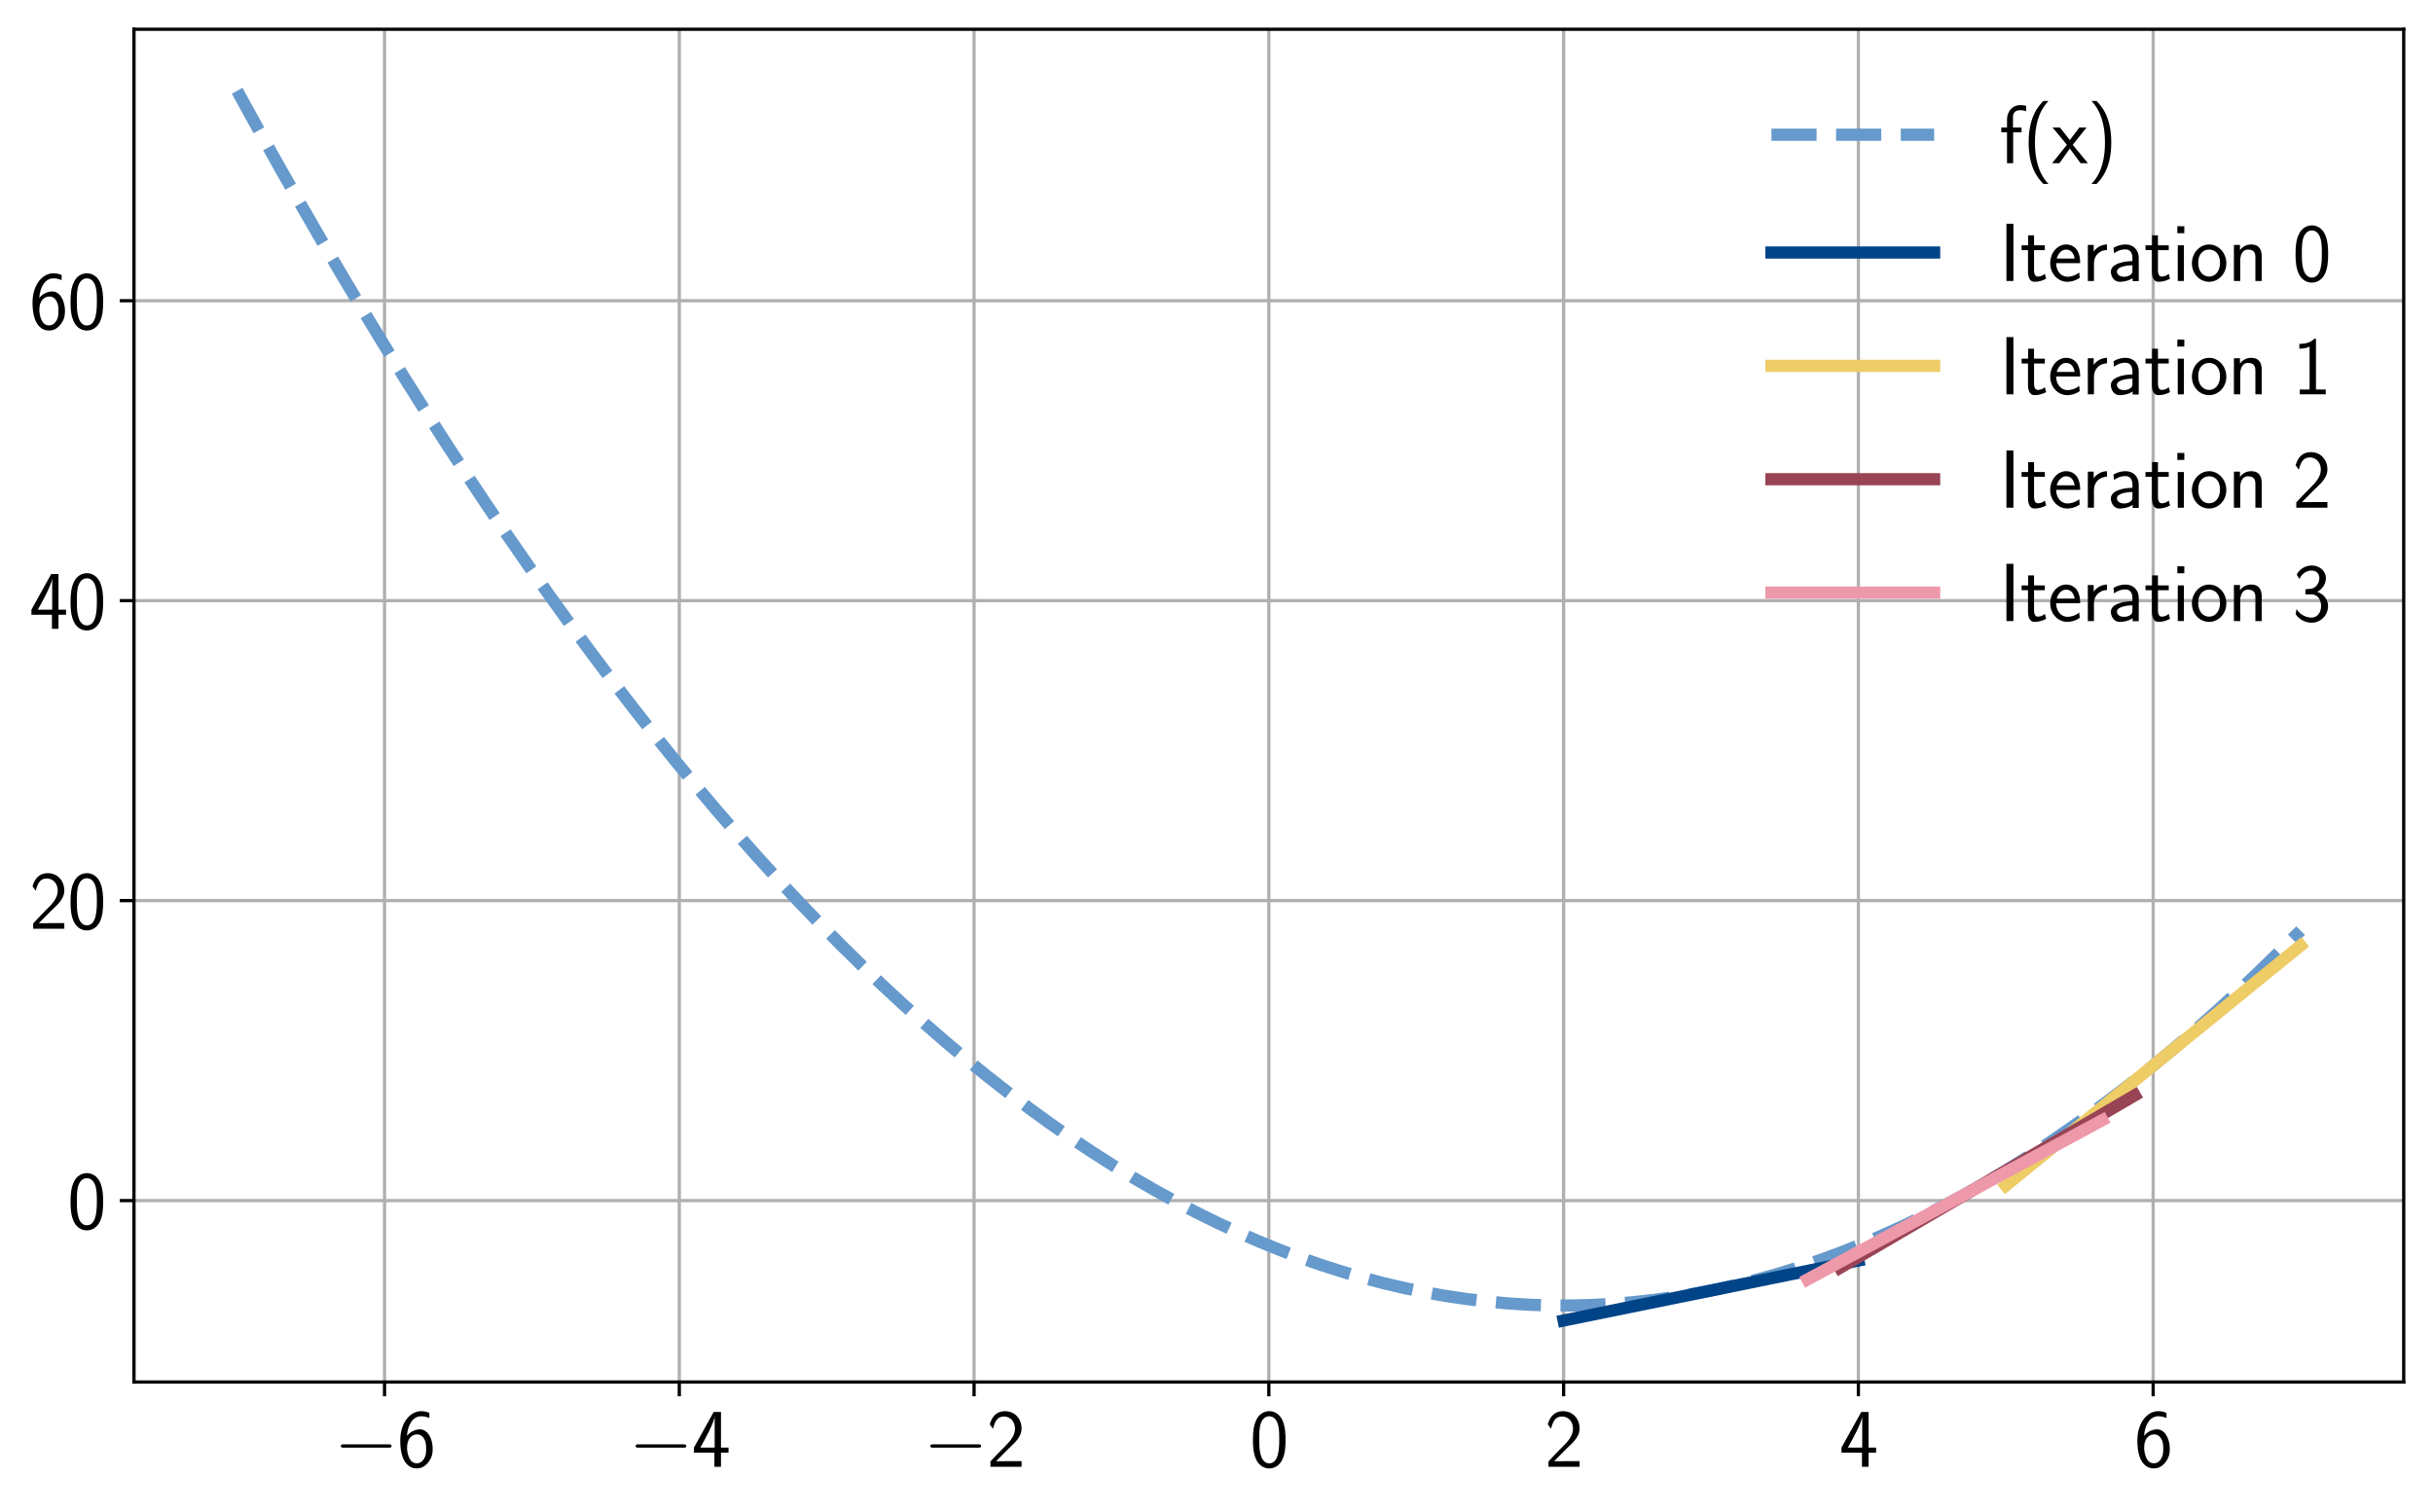<?xml version="1.0" encoding="utf-8" standalone="no"?>
<!DOCTYPE svg PUBLIC "-//W3C//DTD SVG 1.1//EN"
  "http://www.w3.org/Graphics/SVG/1.1/DTD/svg11.dtd">
<svg xmlns:xlink="http://www.w3.org/1999/xlink" width="598.137pt" height="371.753pt" viewBox="0 0 598.137 371.753" xmlns="http://www.w3.org/2000/svg" version="1.1">
 <defs>
  <style type="text/css">*{stroke-linejoin: round; stroke-linecap: butt}</style>
 </defs>
 <g id="figure_1">
  <g id="patch_1">
   <path d="M 0 371.753 
L 598.137 371.753 
L 598.137 0 
L 0 0 
L 0 371.753 
z
" style="fill: none"/>
  </g>
  <g id="axes_1">
   <g id="patch_2">
    <path d="M 32.937 339.84 
L 590.937 339.84 
L 590.937 7.2 
L 32.937 7.2 
L 32.937 339.84 
z
" style="fill: none"/>
   </g>
   <g id="matplotlib.axis_1">
    <g id="xtick_1">
     <g id="line2d_1">
      <path d="M 94.535 339.84 
L 94.535 7.2 
" clip-path="url(#paece8e6843)" style="fill: none; stroke: #b0b0b0; stroke-width: 0.8; stroke-linecap: square"/>
     </g>
     <g id="line2d_2">
      <defs>
       <path id="mcfe5200db7" d="M 0 0 
L 0 3.5 
" style="stroke: #000000; stroke-width: 0.8"/>
      </defs>
      <g>
       <use xlink:href="#mcfe5200db7" x="94.535" y="339.84" style="stroke: #000000; stroke-width: 0.8"/>
      </g>
     </g>
     <g id="text_1">
      <!-- $\mathdefault{−6}$ -->
      <g transform="translate(82.102 360.677)scale(0.2 -0.2)">
       <defs>
        <path id="CMSY10-0" d="M 4218 1472 
C 4326 1472 4442 1472 4442 1600 
C 4442 1728 4326 1728 4218 1728 
L 755 1728 
C 646 1728 531 1728 531 1600 
C 531 1472 646 1472 755 1472 
L 4218 1472 
z
" transform="scale(0.016)"/>
        <path id="CMSS17-36" d="M 2496 4159 
C 2227 4268 2035 4288 1856 4288 
C 1024 4288 250 3408 250 2023 
C 250 268 986 -128 1510 -128 
C 1798 -128 2086 -39 2362 281 
C 2643 619 2752 900 2752 1392 
C 2752 2183 2362 2886 1779 2886 
C 1357 2886 992 2662 768 2381 
C 832 3290 1254 3897 1862 3897 
C 2029 3897 2246 3871 2496 3760 
L 2496 4159 
z
M 774 1372 
C 774 1423 774 1455 781 1551 
C 781 2049 1069 2496 1536 2496 
C 1837 2496 1990 2336 2106 2138 
C 2240 1889 2246 1653 2246 1392 
C 2246 1143 2246 894 2099 638 
C 1978 441 1818 268 1510 268 
C 902 268 800 1117 774 1372 
z
" transform="scale(0.016)"/>
       </defs>
       <use xlink:href="#CMSY10-0" transform="scale(0.996)"/>
       <use xlink:href="#CMSS17-36" transform="translate(77.487 0)scale(0.996)"/>
      </g>
     </g>
    </g>
    <g id="xtick_2">
     <g id="line2d_3">
      <path d="M 167.002 339.84 
L 167.002 7.2 
" clip-path="url(#paece8e6843)" style="fill: none; stroke: #b0b0b0; stroke-width: 0.8; stroke-linecap: square"/>
     </g>
     <g id="line2d_4">
      <g>
       <use xlink:href="#mcfe5200db7" x="167.002" y="339.84" style="stroke: #000000; stroke-width: 0.8"/>
      </g>
     </g>
     <g id="text_2">
      <!-- $\mathdefault{−4}$ -->
      <g transform="translate(154.569 360.677)scale(0.2 -0.2)">
       <defs>
        <path id="CMSS17-34" d="M 2253 1088 
L 2835 1088 
L 2835 1478 
L 2253 1478 
L 2253 4224 
L 1690 4224 
L 166 1478 
L 166 1088 
L 1747 1088 
L 1747 0 
L 2253 0 
L 2253 1088 
z
M 659 1478 
C 1030 2139 1766 3474 1766 3927 
L 1766 1478 
L 659 1478 
z
" transform="scale(0.016)"/>
       </defs>
       <use xlink:href="#CMSY10-0" transform="scale(0.996)"/>
       <use xlink:href="#CMSS17-34" transform="translate(77.487 0)scale(0.996)"/>
      </g>
     </g>
    </g>
    <g id="xtick_3">
     <g id="line2d_5">
      <path d="M 239.47 339.84 
L 239.47 7.2 
" clip-path="url(#paece8e6843)" style="fill: none; stroke: #b0b0b0; stroke-width: 0.8; stroke-linecap: square"/>
     </g>
     <g id="line2d_6">
      <g>
       <use xlink:href="#mcfe5200db7" x="239.47" y="339.84" style="stroke: #000000; stroke-width: 0.8"/>
      </g>
     </g>
     <g id="text_3">
      <!-- $\mathdefault{−2}$ -->
      <g transform="translate(227.037 360.677)scale(0.2 -0.2)">
       <defs>
        <path id="CMSS17-32" d="M 1651 1353 
C 1830 1538 2099 1761 2285 1984 
C 2464 2201 2701 2507 2701 2953 
C 2701 3655 2227 4288 1421 4288 
C 787 4288 422 3891 250 3272 
L 499 2928 
C 640 3508 838 3878 1338 3878 
C 1888 3878 2195 3431 2195 2940 
C 2195 2354 1747 1901 1408 1563 
C 1030 1187 659 805 301 409 
L 301 0 
L 2701 0 
L 2701 435 
L 1613 435 
C 1536 435 1459 428 1382 428 
L 742 428 
L 742 435 
L 1651 1353 
z
" transform="scale(0.016)"/>
       </defs>
       <use xlink:href="#CMSY10-0" transform="scale(0.996)"/>
       <use xlink:href="#CMSS17-32" transform="translate(77.487 0)scale(0.996)"/>
      </g>
     </g>
    </g>
    <g id="xtick_4">
     <g id="line2d_7">
      <path d="M 311.937 339.84 
L 311.937 7.2 
" clip-path="url(#paece8e6843)" style="fill: none; stroke: #b0b0b0; stroke-width: 0.8; stroke-linecap: square"/>
     </g>
     <g id="line2d_8">
      <g>
       <use xlink:href="#mcfe5200db7" x="311.937" y="339.84" style="stroke: #000000; stroke-width: 0.8"/>
      </g>
     </g>
     <g id="text_4">
      <!-- $\mathdefault{0}$ -->
      <g transform="translate(307.253 360.677)scale(0.2 -0.2)">
       <defs>
        <path id="CMSS17-30" d="M 2758 2073 
C 2758 2439 2752 3120 2490 3647 
C 2227 4153 1805 4288 1504 4288 
C 1069 4288 698 4031 506 3621 
C 301 3191 243 2748 243 2073 
C 243 1611 262 1046 493 551 
C 755 6 1197 -128 1498 -128 
C 1894 -128 2278 83 2496 525 
C 2720 988 2758 1495 2758 2073 
z
M 1498 262 
C 1011 262 864 821 819 1007 
C 742 1328 730 1636 730 2144 
C 730 2542 730 2992 851 3345 
C 998 3756 1254 3897 1498 3897 
C 1971 3897 2125 3422 2176 3255 
C 2272 2915 2272 2516 2272 2144 
C 2272 1546 2272 262 1498 262 
z
" transform="scale(0.016)"/>
       </defs>
       <use xlink:href="#CMSS17-30" transform="scale(0.996)"/>
      </g>
     </g>
    </g>
    <g id="xtick_5">
     <g id="line2d_9">
      <path d="M 384.405 339.84 
L 384.405 7.2 
" clip-path="url(#paece8e6843)" style="fill: none; stroke: #b0b0b0; stroke-width: 0.8; stroke-linecap: square"/>
     </g>
     <g id="line2d_10">
      <g>
       <use xlink:href="#mcfe5200db7" x="384.405" y="339.84" style="stroke: #000000; stroke-width: 0.8"/>
      </g>
     </g>
     <g id="text_5">
      <!-- $\mathdefault{2}$ -->
      <g transform="translate(379.721 360.677)scale(0.2 -0.2)">
       <use xlink:href="#CMSS17-32" transform="scale(0.996)"/>
      </g>
     </g>
    </g>
    <g id="xtick_6">
     <g id="line2d_11">
      <path d="M 456.873 339.84 
L 456.873 7.2 
" clip-path="url(#paece8e6843)" style="fill: none; stroke: #b0b0b0; stroke-width: 0.8; stroke-linecap: square"/>
     </g>
     <g id="line2d_12">
      <g>
       <use xlink:href="#mcfe5200db7" x="456.873" y="339.84" style="stroke: #000000; stroke-width: 0.8"/>
      </g>
     </g>
     <g id="text_6">
      <!-- $\mathdefault{4}$ -->
      <g transform="translate(452.188 360.677)scale(0.2 -0.2)">
       <use xlink:href="#CMSS17-34" transform="scale(0.996)"/>
      </g>
     </g>
    </g>
    <g id="xtick_7">
     <g id="line2d_13">
      <path d="M 529.34 339.84 
L 529.34 7.2 
" clip-path="url(#paece8e6843)" style="fill: none; stroke: #b0b0b0; stroke-width: 0.8; stroke-linecap: square"/>
     </g>
     <g id="line2d_14">
      <g>
       <use xlink:href="#mcfe5200db7" x="529.34" y="339.84" style="stroke: #000000; stroke-width: 0.8"/>
      </g>
     </g>
     <g id="text_7">
      <!-- $\mathdefault{6}$ -->
      <g transform="translate(524.656 360.677)scale(0.2 -0.2)">
       <use xlink:href="#CMSS17-36" transform="scale(0.996)"/>
      </g>
     </g>
    </g>
   </g>
   <g id="matplotlib.axis_2">
    <g id="ytick_1">
     <g id="line2d_15">
      <path d="M 32.937 295.218 
L 590.937 295.218 
" clip-path="url(#paece8e6843)" style="fill: none; stroke: #b0b0b0; stroke-width: 0.8; stroke-linecap: square"/>
     </g>
     <g id="line2d_16">
      <defs>
       <path id="m853f32514e" d="M 0 0 
L -3.5 0 
" style="stroke: #000000; stroke-width: 0.8"/>
      </defs>
      <g>
       <use xlink:href="#m853f32514e" x="32.937" y="295.218" style="stroke: #000000; stroke-width: 0.8"/>
      </g>
     </g>
     <g id="text_8">
      <!-- $\mathdefault{0}$ -->
      <g transform="translate(16.569 302.136)scale(0.2 -0.2)">
       <use xlink:href="#CMSS17-30" transform="scale(0.996)"/>
      </g>
     </g>
    </g>
    <g id="ytick_2">
     <g id="line2d_17">
      <path d="M 32.937 221.461 
L 590.937 221.461 
" clip-path="url(#paece8e6843)" style="fill: none; stroke: #b0b0b0; stroke-width: 0.8; stroke-linecap: square"/>
     </g>
     <g id="line2d_18">
      <g>
       <use xlink:href="#m853f32514e" x="32.937" y="221.461" style="stroke: #000000; stroke-width: 0.8"/>
      </g>
     </g>
     <g id="text_9">
      <!-- $\mathdefault{20}$ -->
      <g transform="translate(7.2 228.38)scale(0.2 -0.2)">
       <use xlink:href="#CMSS17-32" transform="scale(0.996)"/>
       <use xlink:href="#CMSS17-30" transform="translate(46.844 0)scale(0.996)"/>
      </g>
     </g>
    </g>
    <g id="ytick_3">
     <g id="line2d_19">
      <path d="M 32.937 147.705 
L 590.937 147.705 
" clip-path="url(#paece8e6843)" style="fill: none; stroke: #b0b0b0; stroke-width: 0.8; stroke-linecap: square"/>
     </g>
     <g id="line2d_20">
      <g>
       <use xlink:href="#m853f32514e" x="32.937" y="147.705" style="stroke: #000000; stroke-width: 0.8"/>
      </g>
     </g>
     <g id="text_10">
      <!-- $\mathdefault{40}$ -->
      <g transform="translate(7.2 154.624)scale(0.2 -0.2)">
       <use xlink:href="#CMSS17-34" transform="scale(0.996)"/>
       <use xlink:href="#CMSS17-30" transform="translate(46.844 0)scale(0.996)"/>
      </g>
     </g>
    </g>
    <g id="ytick_4">
     <g id="line2d_21">
      <path d="M 32.937 73.949 
L 590.937 73.949 
" clip-path="url(#paece8e6843)" style="fill: none; stroke: #b0b0b0; stroke-width: 0.8; stroke-linecap: square"/>
     </g>
     <g id="line2d_22">
      <g>
       <use xlink:href="#m853f32514e" x="32.937" y="73.949" style="stroke: #000000; stroke-width: 0.8"/>
      </g>
     </g>
     <g id="text_11">
      <!-- $\mathdefault{60}$ -->
      <g transform="translate(7.2 80.868)scale(0.2 -0.2)">
       <use xlink:href="#CMSS17-36" transform="scale(0.996)"/>
       <use xlink:href="#CMSS17-30" transform="translate(46.844 0)scale(0.996)"/>
      </g>
     </g>
    </g>
   </g>
   <g id="line2d_23">
    <path d="M 58.301 22.32 
L 63.425 31.633 
L 68.549 40.799 
L 73.673 49.818 
L 78.797 58.689 
L 83.921 67.412 
L 89.045 75.988 
L 94.169 84.416 
L 99.293 92.697 
L 104.417 100.831 
L 109.541 108.817 
L 114.665 116.655 
L 119.789 124.346 
L 124.913 131.889 
L 130.037 139.285 
L 135.161 146.534 
L 140.285 153.635 
L 145.409 160.588 
L 150.532 167.394 
L 155.656 174.052 
L 160.78 180.563 
L 165.904 186.927 
L 171.028 193.143 
L 176.152 199.211 
L 181.276 205.132 
L 186.4 210.906 
L 191.524 216.532 
L 196.648 222.01 
L 201.772 227.341 
L 206.896 232.525 
L 212.02 237.56 
L 217.144 242.449 
L 222.268 247.19 
L 227.392 251.783 
L 232.516 256.229 
L 237.64 260.528 
L 242.764 264.679 
L 247.888 268.682 
L 253.012 272.538 
L 258.136 276.247 
L 263.26 279.808 
L 268.384 283.221 
L 273.508 286.487 
L 278.632 289.606 
L 283.756 292.577 
L 288.88 295.4 
L 294.004 298.076 
L 299.128 300.605 
L 304.251 302.986 
L 309.375 305.22 
L 314.499 307.306 
L 319.623 309.244 
L 324.747 311.035 
L 329.871 312.679 
L 334.995 314.175 
L 340.119 315.523 
L 345.243 316.724 
L 350.367 317.778 
L 355.491 318.684 
L 360.615 319.442 
L 365.739 320.054 
L 370.863 320.517 
L 375.987 320.833 
L 381.111 321.002 
L 386.235 321.023 
L 391.359 320.896 
L 396.483 320.622 
L 401.607 320.201 
L 406.731 319.632 
L 411.855 318.916 
L 416.979 318.052 
L 422.103 317.04 
L 427.227 315.881 
L 432.351 314.575 
L 437.475 313.121 
L 442.599 311.52 
L 447.723 309.771 
L 452.847 307.874 
L 457.971 305.831 
L 463.094 303.639 
L 468.218 301.3 
L 473.342 298.814 
L 478.466 296.18 
L 483.59 293.399 
L 488.714 290.47 
L 493.838 287.393 
L 498.962 284.17 
L 504.086 280.798 
L 509.21 277.279 
L 514.334 273.613 
L 519.458 269.799 
L 524.582 265.838 
L 529.706 261.729 
L 534.83 257.473 
L 539.954 253.069 
L 545.078 248.517 
L 550.202 243.819 
L 555.326 238.972 
L 560.45 233.978 
L 565.574 228.837 
" clip-path="url(#paece8e6843)" style="fill: none; stroke-dasharray: 11.1,4.8; stroke-dashoffset: 0; stroke: #6699cc; stroke-width: 3"/>
   </g>
   <g id="line2d_24">
    <path d="M 384.405 324.72 
L 385.137 324.571 
L 385.869 324.422 
L 386.601 324.273 
L 387.333 324.124 
L 388.065 323.975 
L 388.797 323.826 
L 389.529 323.677 
L 390.261 323.528 
L 390.993 323.379 
L 391.725 323.23 
L 392.457 323.081 
L 393.189 322.932 
L 393.921 322.783 
L 394.653 322.634 
L 395.385 322.485 
L 396.117 322.336 
L 396.849 322.187 
L 397.581 322.038 
L 398.313 321.889 
L 399.045 321.74 
L 399.777 321.591 
L 400.509 321.442 
L 401.241 321.293 
L 401.973 321.144 
L 402.705 320.995 
L 403.437 320.846 
L 404.169 320.697 
L 404.901 320.548 
L 405.633 320.399 
L 406.365 320.25 
L 407.097 320.101 
L 407.829 319.952 
L 408.561 319.803 
L 409.293 319.654 
L 410.025 319.505 
L 410.757 319.356 
L 411.489 319.207 
L 412.221 319.058 
L 412.953 318.909 
L 413.685 318.76 
L 414.417 318.611 
L 415.149 318.462 
L 415.881 318.313 
L 416.613 318.164 
L 417.345 318.015 
L 418.077 317.866 
L 418.809 317.717 
L 419.541 317.568 
L 420.273 317.419 
L 421.005 317.27 
L 421.737 317.121 
L 422.469 316.972 
L 423.201 316.823 
L 423.933 316.674 
L 424.665 316.525 
L 425.397 316.376 
L 426.129 316.227 
L 426.861 316.078 
L 427.593 315.929 
L 428.325 315.78 
L 429.057 315.631 
L 429.789 315.482 
L 430.521 315.333 
L 431.253 315.184 
L 431.985 315.035 
L 432.717 314.886 
L 433.449 314.737 
L 434.181 314.588 
L 434.913 314.439 
L 435.645 314.29 
L 436.377 314.141 
L 437.109 313.992 
L 437.841 313.843 
L 438.573 313.694 
L 439.305 313.545 
L 440.037 313.396 
L 440.769 313.247 
L 441.501 313.098 
L 442.233 312.949 
L 442.965 312.8 
L 443.697 312.651 
L 444.429 312.502 
L 445.161 312.353 
L 445.893 312.204 
L 446.625 312.055 
L 447.357 311.906 
L 448.089 311.757 
L 448.821 311.608 
L 449.553 311.459 
L 450.285 311.31 
L 451.017 311.161 
L 451.749 311.012 
L 452.481 310.863 
L 453.213 310.714 
L 453.945 310.565 
L 454.677 310.416 
L 455.409 310.267 
L 456.141 310.118 
L 456.873 309.969 
" clip-path="url(#paece8e6843)" style="fill: none; stroke: #004488; stroke-width: 3; stroke-linecap: square"/>
   </g>
   <g id="line2d_25">
    <path d="M 493.106 291.53 
L 493.838 290.934 
L 494.57 290.338 
L 495.302 289.742 
L 496.034 289.146 
L 496.766 288.55 
L 497.498 287.954 
L 498.23 287.358 
L 498.962 286.762 
L 499.694 286.166 
L 500.426 285.57 
L 501.158 284.974 
L 501.89 284.378 
L 502.622 283.782 
L 503.354 283.186 
L 504.086 282.59 
L 504.818 281.994 
L 505.55 281.398 
L 506.282 280.802 
L 507.014 280.206 
L 507.746 279.61 
L 508.478 279.014 
L 509.21 278.418 
L 509.942 277.822 
L 510.674 277.226 
L 511.406 276.63 
L 512.138 276.034 
L 512.87 275.438 
L 513.602 274.842 
L 514.334 274.245 
L 515.066 273.649 
L 515.798 273.053 
L 516.53 272.457 
L 517.262 271.861 
L 517.994 271.265 
L 518.726 270.669 
L 519.458 270.073 
L 520.19 269.477 
L 520.922 268.881 
L 521.654 268.285 
L 522.386 267.689 
L 523.118 267.093 
L 523.85 266.497 
L 524.582 265.901 
L 525.314 265.305 
L 526.046 264.709 
L 526.778 264.113 
L 527.51 263.517 
L 528.242 262.921 
L 528.974 262.325 
L 529.706 261.729 
L 530.438 261.133 
L 531.17 260.537 
L 531.902 259.941 
L 532.634 259.345 
L 533.366 258.749 
L 534.098 258.153 
L 534.83 257.557 
L 535.562 256.961 
L 536.294 256.365 
L 537.026 255.769 
L 537.758 255.173 
L 538.49 254.577 
L 539.222 253.981 
L 539.954 253.385 
L 540.686 252.789 
L 541.418 252.193 
L 542.15 251.597 
L 542.882 251.001 
L 543.614 250.405 
L 544.346 249.809 
L 545.078 249.213 
L 545.81 248.617 
L 546.542 248.021 
L 547.274 247.425 
L 548.006 246.829 
L 548.738 246.233 
L 549.47 245.637 
L 550.202 245.041 
L 550.934 244.445 
L 551.666 243.849 
L 552.398 243.253 
L 553.13 242.657 
L 553.862 242.061 
L 554.594 241.465 
L 555.326 240.869 
L 556.058 240.273 
L 556.79 239.677 
L 557.522 239.081 
L 558.254 238.485 
L 558.986 237.889 
L 559.718 237.293 
L 560.45 236.697 
L 561.182 236.101 
L 561.914 235.505 
L 562.646 234.909 
L 563.378 234.313 
L 564.11 233.717 
L 564.842 233.121 
L 565.574 232.525 
" clip-path="url(#paece8e6843)" style="fill: none; stroke: #eecc66; stroke-width: 3; stroke-linecap: square"/>
   </g>
   <g id="line2d_26">
    <path d="M 452.343 311.755 
L 453.075 311.327 
L 453.807 310.898 
L 454.539 310.47 
L 455.271 310.042 
L 456.003 309.613 
L 456.735 309.185 
L 457.467 308.756 
L 458.199 308.328 
L 458.931 307.9 
L 459.663 307.471 
L 460.395 307.043 
L 461.127 306.614 
L 461.859 306.186 
L 462.591 305.758 
L 463.323 305.329 
L 464.055 304.901 
L 464.787 304.473 
L 465.519 304.044 
L 466.251 303.616 
L 466.983 303.187 
L 467.715 302.759 
L 468.447 302.331 
L 469.179 301.902 
L 469.911 301.474 
L 470.643 301.046 
L 471.375 300.617 
L 472.107 300.189 
L 472.839 299.76 
L 473.571 299.332 
L 474.303 298.904 
L 475.035 298.475 
L 475.767 298.047 
L 476.499 297.618 
L 477.231 297.19 
L 477.963 296.762 
L 478.695 296.333 
L 479.427 295.905 
L 480.159 295.477 
L 480.891 295.048 
L 481.623 294.62 
L 482.355 294.191 
L 483.087 293.763 
L 483.819 293.335 
L 484.551 292.906 
L 485.283 292.478 
L 486.015 292.05 
L 486.747 291.621 
L 487.479 291.193 
L 488.211 290.764 
L 488.943 290.336 
L 489.675 289.908 
L 490.407 289.479 
L 491.139 289.051 
L 491.871 288.622 
L 492.603 288.194 
L 493.335 287.766 
L 494.067 287.337 
L 494.799 286.909 
L 495.531 286.481 
L 496.263 286.052 
L 496.995 285.624 
L 497.727 285.195 
L 498.459 284.767 
L 499.191 284.339 
L 499.923 283.91 
L 500.655 283.482 
L 501.387 283.054 
L 502.119 282.625 
L 502.851 282.197 
L 503.583 281.768 
L 504.315 281.34 
L 505.047 280.912 
L 505.779 280.483 
L 506.511 280.055 
L 507.243 279.626 
L 507.975 279.198 
L 508.707 278.77 
L 509.439 278.341 
L 510.171 277.913 
L 510.903 277.485 
L 511.635 277.056 
L 512.367 276.628 
L 513.099 276.199 
L 513.831 275.771 
L 514.563 275.343 
L 515.295 274.914 
L 516.027 274.486 
L 516.759 274.058 
L 517.491 273.629 
L 518.223 273.201 
L 518.955 272.772 
L 519.687 272.344 
L 520.419 271.916 
L 521.151 271.487 
L 521.883 271.059 
L 522.615 270.63 
L 523.347 270.202 
L 524.079 269.774 
L 524.811 269.345 
" clip-path="url(#paece8e6843)" style="fill: none; stroke: #994455; stroke-width: 3; stroke-linecap: square"/>
   </g>
   <g id="line2d_27">
    <path d="M 444.368 314.62 
L 445.1 314.225 
L 445.832 313.829 
L 446.564 313.434 
L 447.296 313.038 
L 448.028 312.642 
L 448.76 312.247 
L 449.492 311.851 
L 450.224 311.456 
L 450.956 311.06 
L 451.688 310.664 
L 452.42 310.269 
L 453.152 309.873 
L 453.884 309.478 
L 454.616 309.082 
L 455.348 308.687 
L 456.08 308.291 
L 456.812 307.895 
L 457.544 307.5 
L 458.276 307.104 
L 459.008 306.709 
L 459.74 306.313 
L 460.472 305.917 
L 461.204 305.522 
L 461.936 305.126 
L 462.668 304.731 
L 463.4 304.335 
L 464.132 303.94 
L 464.864 303.544 
L 465.596 303.148 
L 466.328 302.753 
L 467.06 302.357 
L 467.792 301.962 
L 468.524 301.566 
L 469.256 301.17 
L 469.988 300.775 
L 470.72 300.379 
L 471.452 299.984 
L 472.184 299.588 
L 472.916 299.193 
L 473.648 298.797 
L 474.38 298.401 
L 475.112 298.006 
L 475.844 297.61 
L 476.576 297.215 
L 477.308 296.819 
L 478.04 296.423 
L 478.772 296.028 
L 479.504 295.632 
L 480.236 295.237 
L 480.968 294.841 
L 481.7 294.446 
L 482.432 294.05 
L 483.164 293.654 
L 483.896 293.259 
L 484.628 292.863 
L 485.36 292.468 
L 486.092 292.072 
L 486.824 291.676 
L 487.556 291.281 
L 488.288 290.885 
L 489.02 290.49 
L 489.752 290.094 
L 490.484 289.699 
L 491.216 289.303 
L 491.948 288.907 
L 492.68 288.512 
L 493.412 288.116 
L 494.144 287.721 
L 494.876 287.325 
L 495.608 286.929 
L 496.34 286.534 
L 497.072 286.138 
L 497.804 285.743 
L 498.536 285.347 
L 499.268 284.951 
L 500 284.556 
L 500.732 284.16 
L 501.464 283.765 
L 502.196 283.369 
L 502.928 282.974 
L 503.66 282.578 
L 504.392 282.182 
L 505.124 281.787 
L 505.856 281.391 
L 506.588 280.996 
L 507.32 280.6 
L 508.052 280.204 
L 508.784 279.809 
L 509.515 279.413 
L 510.247 279.018 
L 510.979 278.622 
L 511.711 278.227 
L 512.443 277.831 
L 513.175 277.435 
L 513.907 277.04 
L 514.639 276.644 
L 515.371 276.249 
L 516.103 275.853 
L 516.835 275.457 
" clip-path="url(#paece8e6843)" style="fill: none; stroke: #ee99aa; stroke-width: 3; stroke-linecap: square"/>
   </g>
   <g id="patch_3">
    <path d="M 32.937 339.84 
L 32.937 7.2 
" style="fill: none; stroke: #000000; stroke-width: 0.8; stroke-linejoin: miter; stroke-linecap: square"/>
   </g>
   <g id="patch_4">
    <path d="M 590.937 339.84 
L 590.937 7.2 
" style="fill: none; stroke: #000000; stroke-width: 0.8; stroke-linejoin: miter; stroke-linecap: square"/>
   </g>
   <g id="patch_5">
    <path d="M 32.937 339.84 
L 590.937 339.84 
" style="fill: none; stroke: #000000; stroke-width: 0.8; stroke-linejoin: miter; stroke-linecap: square"/>
   </g>
   <g id="patch_6">
    <path d="M 32.937 7.2 
L 590.937 7.2 
" style="fill: none; stroke: #000000; stroke-width: 0.8; stroke-linejoin: miter; stroke-linecap: square"/>
   </g>
   <g id="legend_1">
    <g id="line2d_28">
     <path d="M 435.494 33.126 
L 455.494 33.126 
L 475.494 33.126 
" style="fill: none; stroke-dasharray: 11.1,4.8; stroke-dashoffset: 0; stroke: #6699cc; stroke-width: 3"/>
    </g>
    <g id="text_12">
     <!-- f(x) -->
     <g transform="translate(491.494 40.126)scale(0.2 -0.2)">
      <defs>
       <path id="CMSS17-66" d="M 1075 2380 
L 1722 2380 
L 1722 2752 
L 1062 2752 
L 1062 3563 
C 1062 4013 1408 4089 1606 4089 
C 1670 4089 1850 4089 2080 4007 
L 2080 4428 
C 1933 4460 1754 4480 1613 4480 
C 1018 4480 602 3994 602 3366 
L 602 2752 
L 160 2752 
L 160 2380 
L 602 2380 
L 602 0 
L 1075 0 
L 1075 2380 
z
" transform="scale(0.016)"/>
       <path id="CMSS17-28" d="M 1613 4800 
C 1267 4447 474 3627 474 1603 
C 474 -428 1267 -1242 1613 -1600 
L 2003 -1600 
C 1216 -781 960 366 960 1596 
C 960 2820 1203 3973 2003 4800 
L 1613 4800 
z
" transform="scale(0.016)"/>
       <path id="CMSS17-78" d="M 1587 1420 
L 2656 2752 
L 2099 2752 
L 1363 1785 
L 602 2752 
L 32 2752 
L 1139 1420 
L 0 0 
L 563 0 
L 1363 1126 
L 2195 0 
L 2758 0 
L 1587 1420 
z
" transform="scale(0.016)"/>
       <path id="CMSS17-29" d="M 723 -1600 
C 1069 -1248 1862 -428 1862 1596 
C 1862 3627 1069 4440 723 4800 
L 333 4800 
C 1120 3979 1376 2833 1376 1603 
C 1376 379 1133 -774 333 -1600 
L 723 -1600 
z
" transform="scale(0.016)"/>
      </defs>
      <use xlink:href="#CMSS17-66" transform="scale(0.996)"/>
      <use xlink:href="#CMSS17-28" transform="translate(28.627 0)scale(0.996)"/>
      <use xlink:href="#CMSS17-78" transform="translate(65.061 0)scale(0.996)"/>
      <use xlink:href="#CMSS17-29" transform="translate(108.061 0)scale(0.996)"/>
     </g>
    </g>
    <g id="line2d_29">
     <path d="M 435.494 62.091 
L 455.494 62.091 
L 475.494 62.091 
" style="fill: none; stroke: #004488; stroke-width: 3; stroke-linecap: square"/>
    </g>
    <g id="text_13">
     <!-- Iteration 0 -->
     <g transform="translate(491.494 69.091)scale(0.2 -0.2)">
      <defs>
       <path id="CMSS17-49" d="M 1094 4416 
L 557 4416 
L 557 0 
L 1094 0 
L 1094 4416 
z
" transform="scale(0.016)"/>
       <path id="CMSS17-74" d="M 1069 2380 
L 1901 2380 
L 1901 2752 
L 1069 2752 
L 1069 3520 
L 614 3520 
L 614 2752 
L 109 2752 
L 109 2380 
L 602 2380 
L 602 751 
C 602 384 685 -64 1107 -64 
C 1427 -64 1722 25 2003 172 
L 1901 551 
C 1747 416 1562 339 1363 339 
C 1082 339 1069 699 1069 860 
L 1069 2380 
z
" transform="scale(0.016)"/>
       <path id="CMSS17-65" d="M 2502 1375 
C 2502 1587 2490 2001 2285 2347 
C 2061 2713 1696 2816 1421 2816 
C 755 2816 192 2184 192 1363 
C 192 579 774 -64 1510 -64 
C 1798 -64 2150 19 2470 249 
C 2470 275 2458 414 2451 421 
C 2451 433 2432 629 2432 655 
C 2125 408 1773 326 1517 326 
C 1107 326 666 667 646 1375 
L 2502 1375 
z
M 698 1728 
C 781 2086 1062 2425 1421 2425 
C 1517 2425 1965 2412 2080 1728 
L 698 1728 
z
" transform="scale(0.016)"/>
       <path id="CMSS17-72" d="M 954 1369 
C 954 1974 1395 2379 1958 2392 
L 1958 2816 
C 1549 2809 1165 2604 934 2270 
L 934 2783 
L 480 2783 
L 480 0 
L 954 0 
L 954 1369 
z
" transform="scale(0.016)"/>
       <path id="CMSS17-61" d="M 2406 1789 
C 2406 2399 1978 2816 1402 2816 
C 1120 2816 813 2764 461 2559 
L 499 2133 
C 659 2250 934 2438 1395 2438 
C 1722 2438 1920 2185 1920 1782 
L 1920 1536 
C 896 1504 256 1209 256 711 
C 256 452 416 -64 947 -64 
C 1043 -64 1562 -52 1933 224 
L 1933 -13 
L 2406 -13 
L 2406 1789 
z
M 1920 824 
C 1920 711 1920 559 1728 446 
C 1562 339 1350 326 1261 326 
C 941 326 723 503 723 723 
C 723 1165 1722 1209 1920 1216 
L 1920 824 
z
" transform="scale(0.016)"/>
       <path id="CMSS17-69" d="M 979 4224 
L 442 4224 
L 442 3686 
L 979 3686 
L 979 4224 
z
M 947 2752 
L 474 2752 
L 474 0 
L 947 0 
L 947 2752 
z
" transform="scale(0.016)"/>
       <path id="CMSS17-6f" d="M 2829 1356 
C 2829 2175 2221 2816 1504 2816 
C 768 2816 173 2156 173 1356 
C 173 544 787 -64 1498 -64 
C 2227 -64 2829 563 2829 1356 
z
M 1504 339 
C 1050 339 659 710 659 1407 
C 659 2150 1114 2425 1498 2425 
C 1914 2425 2342 2124 2342 1407 
C 2342 684 1926 339 1504 339 
z
" transform="scale(0.016)"/>
       <path id="CMSS17-6e" d="M 2618 1878 
C 2618 2283 2522 2816 1798 2816 
C 1389 2816 1120 2604 941 2386 
L 941 2783 
L 474 2783 
L 474 0 
L 960 0 
L 960 1556 
C 960 1962 1114 2425 1549 2425 
C 2112 2425 2131 2045 2131 1826 
L 2131 0 
L 2618 0 
L 2618 1878 
z
" transform="scale(0.016)"/>
      </defs>
      <use xlink:href="#CMSS17-49" transform="scale(0.996)"/>
      <use xlink:href="#CMSS17-74" transform="translate(25.784 0)scale(0.996)"/>
      <use xlink:href="#CMSS17-65" transform="translate(59.615 0)scale(0.996)"/>
      <use xlink:href="#CMSS17-72" transform="translate(101.254 0)scale(0.996)"/>
      <use xlink:href="#CMSS17-61" transform="translate(133.164 0)scale(0.996)"/>
      <use xlink:href="#CMSS17-74" transform="translate(178.086 0)scale(0.996)"/>
      <use xlink:href="#CMSS17-69" transform="translate(211.918 0)scale(0.996)"/>
      <use xlink:href="#CMSS17-6f" transform="translate(234.098 0)scale(0.996)"/>
      <use xlink:href="#CMSS17-6e" transform="translate(280.942 0)scale(0.996)"/>
      <use xlink:href="#CMSS17-30" transform="translate(360.376 0)scale(0.996)"/>
     </g>
    </g>
    <g id="line2d_30">
     <path d="M 435.494 89.966 
L 455.494 89.966 
L 475.494 89.966 
" style="fill: none; stroke: #eecc66; stroke-width: 3; stroke-linecap: square"/>
    </g>
    <g id="text_14">
     <!-- Iteration 1 -->
     <g transform="translate(491.494 96.966)scale(0.2 -0.2)">
      <defs>
       <path id="CMSS17-31" d="M 1818 4288 
L 1696 4288 
C 1350 3949 947 3902 538 3891 
L 538 3520 
C 723 3526 1024 3539 1325 3673 
L 1325 371 
L 570 371 
L 570 0 
L 2573 0 
L 2573 371 
L 1818 371 
L 1818 4288 
z
" transform="scale(0.016)"/>
      </defs>
      <use xlink:href="#CMSS17-49" transform="scale(0.996)"/>
      <use xlink:href="#CMSS17-74" transform="translate(25.784 0)scale(0.996)"/>
      <use xlink:href="#CMSS17-65" transform="translate(59.615 0)scale(0.996)"/>
      <use xlink:href="#CMSS17-72" transform="translate(101.254 0)scale(0.996)"/>
      <use xlink:href="#CMSS17-61" transform="translate(133.164 0)scale(0.996)"/>
      <use xlink:href="#CMSS17-74" transform="translate(178.086 0)scale(0.996)"/>
      <use xlink:href="#CMSS17-69" transform="translate(211.918 0)scale(0.996)"/>
      <use xlink:href="#CMSS17-6f" transform="translate(234.098 0)scale(0.996)"/>
      <use xlink:href="#CMSS17-6e" transform="translate(280.942 0)scale(0.996)"/>
      <use xlink:href="#CMSS17-31" transform="translate(360.376 0)scale(0.996)"/>
     </g>
    </g>
    <g id="line2d_31">
     <path d="M 435.494 117.842 
L 455.494 117.842 
L 475.494 117.842 
" style="fill: none; stroke: #994455; stroke-width: 3; stroke-linecap: square"/>
    </g>
    <g id="text_15">
     <!-- Iteration 2 -->
     <g transform="translate(491.494 124.842)scale(0.2 -0.2)">
      <use xlink:href="#CMSS17-49" transform="scale(0.996)"/>
      <use xlink:href="#CMSS17-74" transform="translate(25.784 0)scale(0.996)"/>
      <use xlink:href="#CMSS17-65" transform="translate(59.615 0)scale(0.996)"/>
      <use xlink:href="#CMSS17-72" transform="translate(101.254 0)scale(0.996)"/>
      <use xlink:href="#CMSS17-61" transform="translate(133.164 0)scale(0.996)"/>
      <use xlink:href="#CMSS17-74" transform="translate(178.086 0)scale(0.996)"/>
      <use xlink:href="#CMSS17-69" transform="translate(211.918 0)scale(0.996)"/>
      <use xlink:href="#CMSS17-6f" transform="translate(234.098 0)scale(0.996)"/>
      <use xlink:href="#CMSS17-6e" transform="translate(280.942 0)scale(0.996)"/>
      <use xlink:href="#CMSS17-32" transform="translate(360.376 0)scale(0.996)"/>
     </g>
    </g>
    <g id="line2d_32">
     <path d="M 435.494 145.718 
L 455.494 145.718 
L 475.494 145.718 
" style="fill: none; stroke: #ee99aa; stroke-width: 3; stroke-linecap: square"/>
    </g>
    <g id="text_16">
     <!-- Iteration 3 -->
     <g transform="translate(491.494 152.718)scale(0.2 -0.2)">
      <defs>
       <path id="CMSS17-33" d="M 1005 2060 
L 1440 2060 
C 2042 2060 2214 1532 2214 1164 
C 2214 662 1933 268 1472 268 
C 1114 268 608 449 320 926 
C 275 700 275 687 250 533 
C 550 89 1037 -128 1485 -128 
C 2214 -128 2752 481 2752 1158 
C 2752 1667 2400 2092 1920 2252 
C 2304 2463 2586 2860 2586 3321 
C 2586 3859 2093 4288 1491 4288 
C 941 4288 512 3948 333 3583 
C 378 3519 493 3334 550 3238 
C 691 3615 1056 3897 1485 3897 
C 1843 3897 2080 3660 2080 3321 
C 2080 2969 1856 2585 1478 2496 
C 1453 2496 1056 2457 1005 2451 
L 1005 2060 
z
" transform="scale(0.016)"/>
      </defs>
      <use xlink:href="#CMSS17-49" transform="scale(0.996)"/>
      <use xlink:href="#CMSS17-74" transform="translate(25.784 0)scale(0.996)"/>
      <use xlink:href="#CMSS17-65" transform="translate(59.615 0)scale(0.996)"/>
      <use xlink:href="#CMSS17-72" transform="translate(101.254 0)scale(0.996)"/>
      <use xlink:href="#CMSS17-61" transform="translate(133.164 0)scale(0.996)"/>
      <use xlink:href="#CMSS17-74" transform="translate(178.086 0)scale(0.996)"/>
      <use xlink:href="#CMSS17-69" transform="translate(211.918 0)scale(0.996)"/>
      <use xlink:href="#CMSS17-6f" transform="translate(234.098 0)scale(0.996)"/>
      <use xlink:href="#CMSS17-6e" transform="translate(280.942 0)scale(0.996)"/>
      <use xlink:href="#CMSS17-33" transform="translate(360.376 0)scale(0.996)"/>
     </g>
    </g>
   </g>
  </g>
 </g>
 <defs>
  <clipPath id="paece8e6843">
   <rect x="32.937" y="7.2" width="558" height="332.64"/>
  </clipPath>
 </defs>
</svg>
